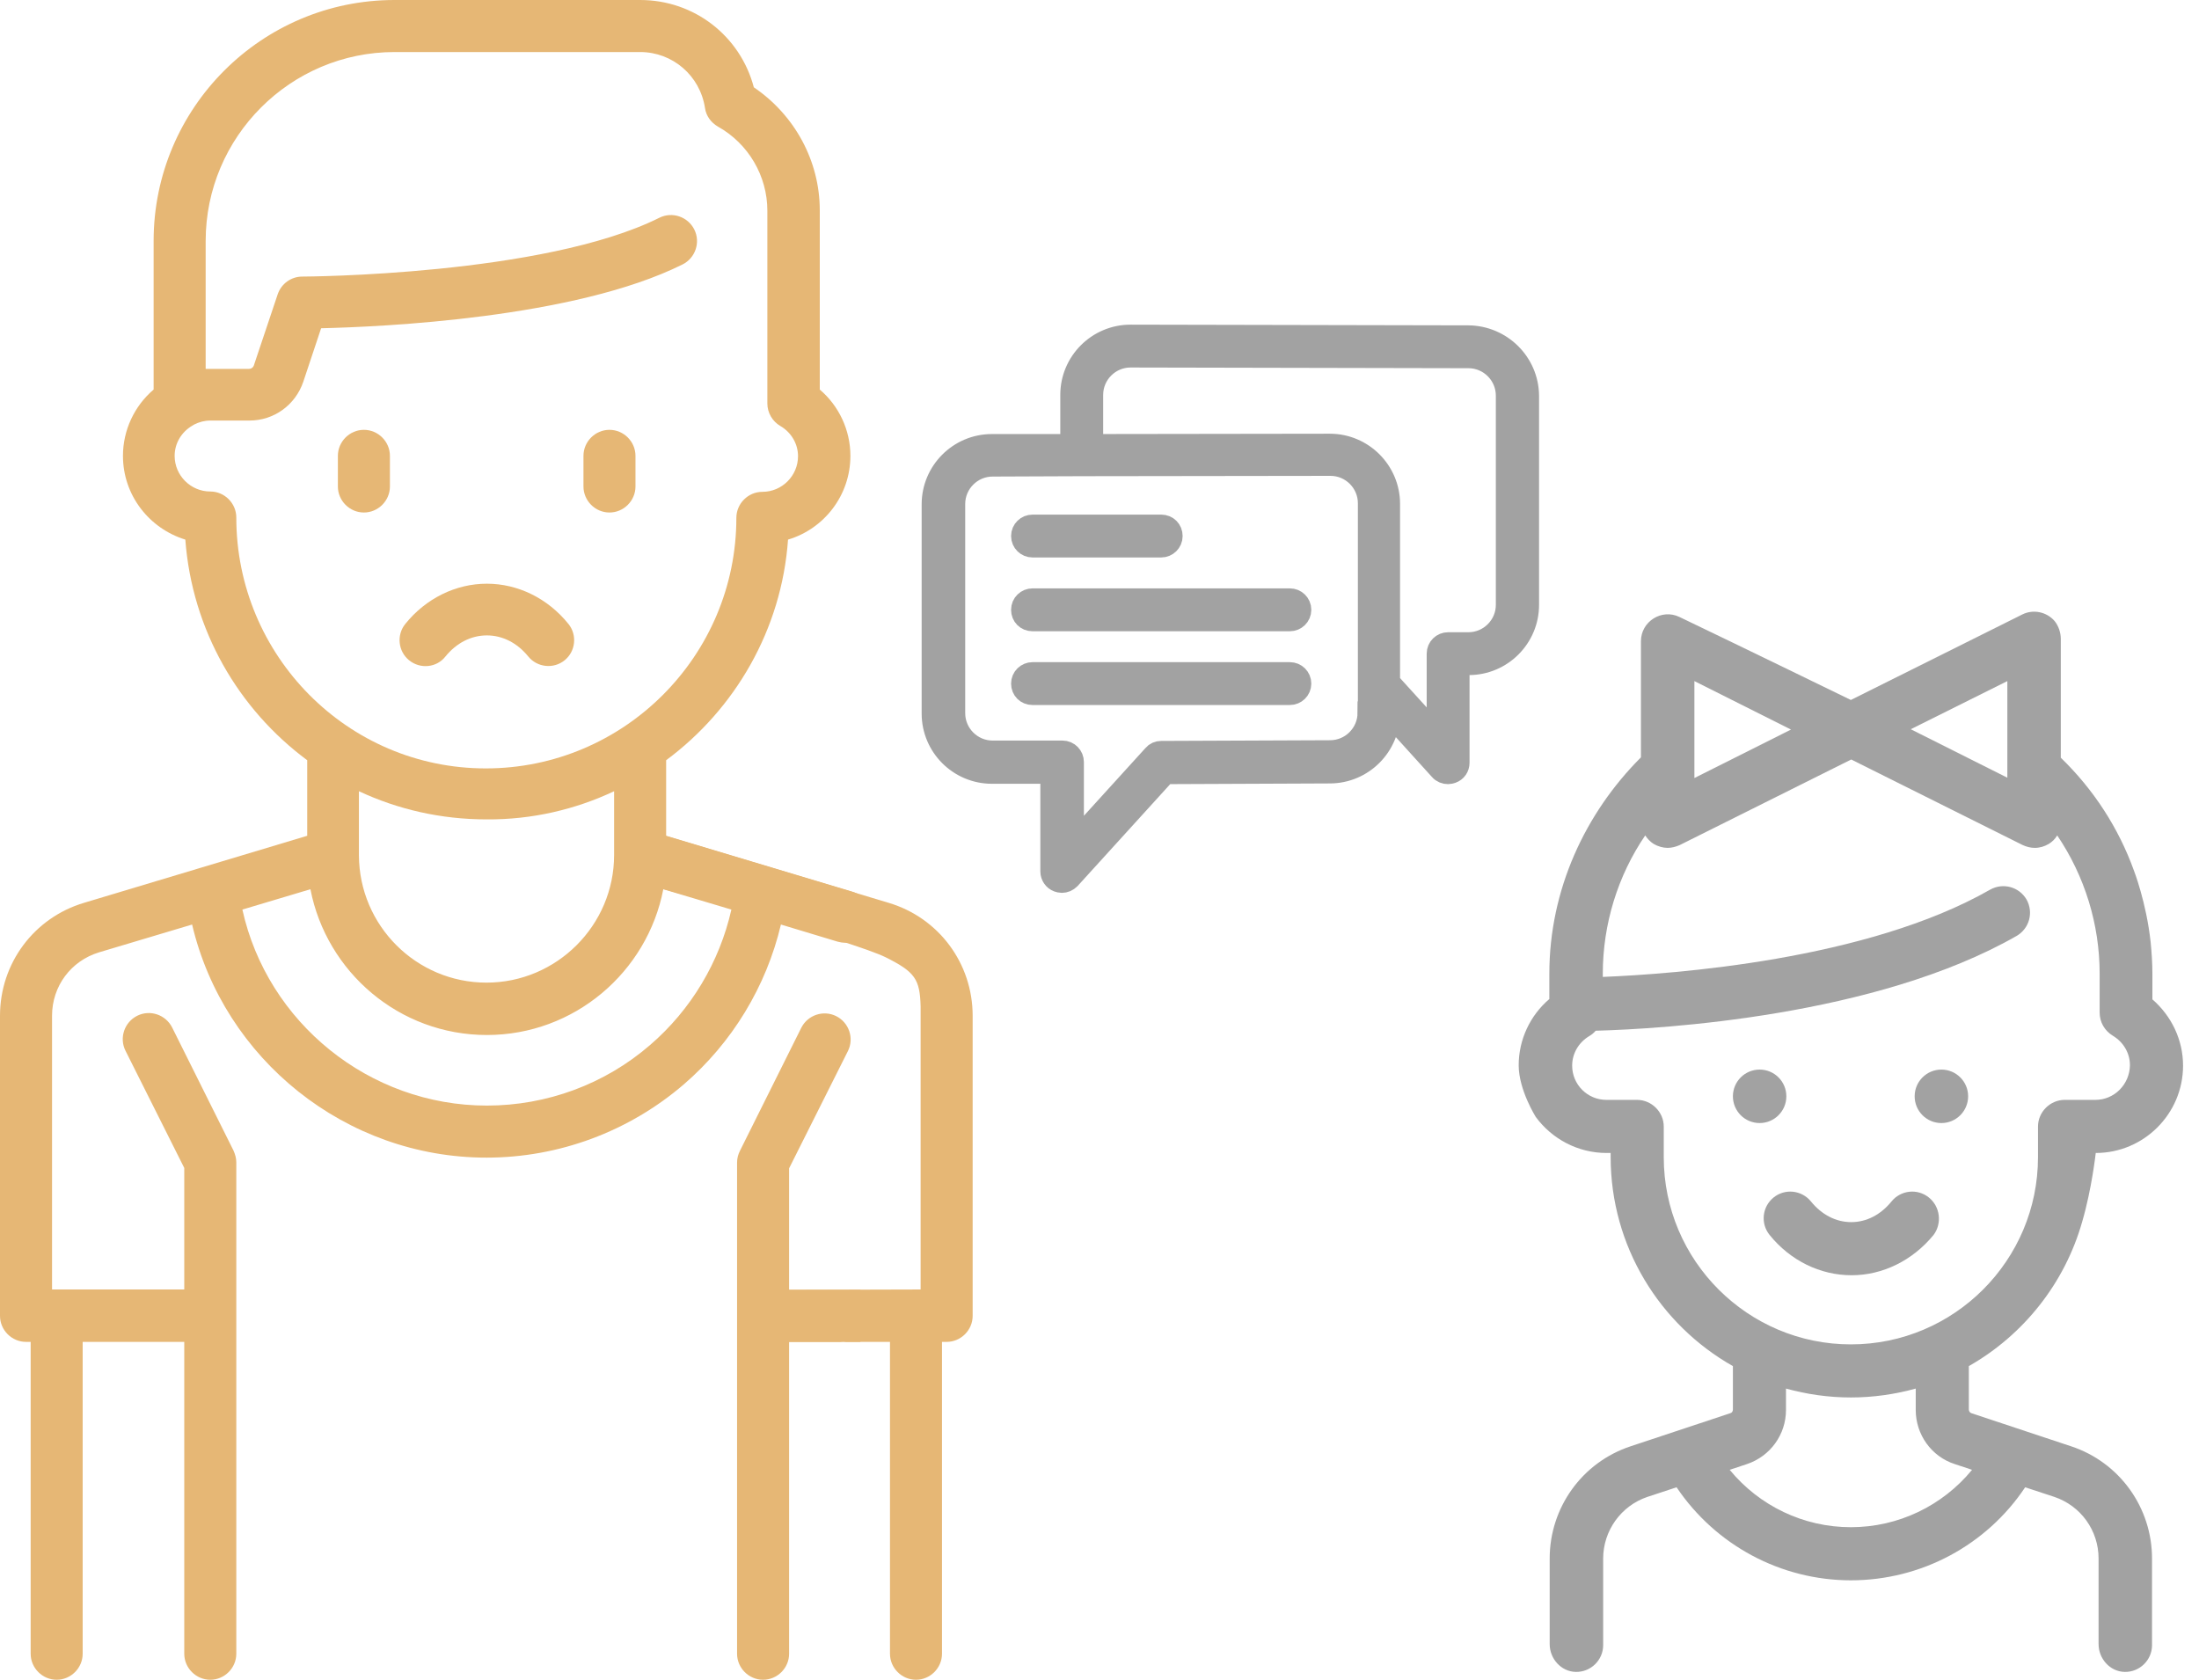 <svg width="72" height="55" viewBox="0 0 72 55" fill="none" xmlns="http://www.w3.org/2000/svg">
<g clip-path="url(#clip0)">
<path d="M27.914 29.198L21.811 27.366V24.892C24.063 23.223 25.592 20.621 25.802 17.668C26.981 17.318 27.844 16.221 27.844 14.926C27.844 14.085 27.471 13.292 26.841 12.755V6.885C26.841 5.275 26.024 3.769 24.682 2.859C24.238 1.179 22.733 0 20.959 0H12.918C8.566 0 5.03 3.536 5.03 7.889V12.755C4.4 13.292 4.026 14.085 4.026 14.926C4.026 16.221 4.89 17.306 6.068 17.668C6.29 20.632 7.807 23.223 10.059 24.892V27.366L2.754 29.56C1.109 30.05 0 31.544 0 33.259V43.085C0 43.552 0.385 43.937 0.852 43.937H1.004V54.148C1.004 54.615 1.389 55 1.856 55C2.322 55 2.707 54.615 2.707 54.148V43.937H6.033V54.148C6.033 54.615 6.418 55 6.885 55C7.352 55 7.737 54.615 7.737 54.148V38.055C7.737 37.927 7.702 37.799 7.644 37.67L5.637 33.644C5.426 33.224 4.913 33.049 4.493 33.259C4.073 33.469 3.898 33.983 4.108 34.403L6.033 38.242V42.221H1.856H1.704V33.259C1.704 32.291 2.322 31.462 3.244 31.182L6.29 30.272C7.329 34.683 11.32 37.904 15.929 37.904C18.298 37.904 20.586 37.052 22.383 35.511C23.97 34.146 25.09 32.302 25.569 30.272L27.424 30.832C27.506 30.855 27.587 30.867 27.669 30.867C28.031 30.867 28.369 30.633 28.486 30.26C28.614 29.805 28.358 29.338 27.914 29.198ZM7.737 16.945C7.737 16.478 7.352 16.093 6.885 16.093C6.243 16.093 5.718 15.568 5.718 14.926C5.718 14.517 5.94 14.144 6.302 13.934C6.325 13.922 6.337 13.911 6.36 13.899C6.523 13.817 6.698 13.77 6.885 13.77H8.169C8.974 13.77 9.674 13.257 9.931 12.498L10.514 10.748C12.51 10.701 18.812 10.421 22.348 8.659C22.768 8.449 22.943 7.936 22.733 7.515C22.523 7.095 22.009 6.92 21.589 7.13C17.797 9.021 9.978 9.056 9.896 9.056C9.534 9.056 9.208 9.289 9.091 9.639L8.309 11.973C8.286 12.032 8.227 12.078 8.157 12.078H6.885C6.839 12.078 6.78 12.078 6.734 12.078V7.889C6.734 4.481 9.511 1.704 12.918 1.704H20.959C22.021 1.704 22.92 2.474 23.083 3.536C23.118 3.793 23.281 4.014 23.503 4.143C24.507 4.703 25.125 5.765 25.125 6.897V13.21C25.125 13.514 25.289 13.794 25.545 13.945C25.907 14.155 26.129 14.529 26.129 14.937C26.129 15.579 25.604 16.104 24.962 16.104C24.495 16.104 24.11 16.489 24.11 16.956C24.11 21.473 20.434 25.16 15.906 25.16C11.378 25.16 7.737 21.461 7.737 16.945ZM20.107 25.907V27.996C20.107 30.295 18.228 32.174 15.929 32.174C13.63 32.174 11.763 30.307 11.752 28.008V27.996V25.907C13.024 26.502 14.436 26.829 15.929 26.829C17.423 26.841 18.847 26.502 20.107 25.907ZM21.286 34.216C19.804 35.5 17.902 36.2 15.941 36.2C12.09 36.2 8.752 33.481 7.936 29.782L10.164 29.116C10.69 31.824 13.07 33.889 15.941 33.889C18.8 33.889 21.192 31.835 21.718 29.116L23.947 29.782C23.561 31.497 22.628 33.061 21.286 34.216Z" fill="#E6B775"/>
<path d="M13.397 21.621C13.759 21.913 14.296 21.866 14.587 21.493C14.949 21.049 15.428 20.805 15.941 20.805C16.454 20.805 16.933 21.049 17.295 21.493C17.587 21.855 18.123 21.913 18.485 21.621C18.847 21.33 18.905 20.793 18.613 20.431C17.937 19.591 16.956 19.112 15.941 19.112C14.926 19.112 13.945 19.591 13.269 20.431C12.977 20.793 13.035 21.33 13.397 21.621Z" fill="#E6B775"/>
<path d="M11.915 14.074C11.448 14.074 11.063 14.459 11.063 14.926V15.929C11.063 16.396 11.448 16.781 11.915 16.781C12.382 16.781 12.767 16.396 12.767 15.929V14.926C12.767 14.459 12.382 14.074 11.915 14.074Z" fill="#E6B775"/>
<path d="M19.955 14.074C19.489 14.074 19.104 14.459 19.104 14.926V15.929C19.104 16.396 19.489 16.781 19.955 16.781C20.422 16.781 20.807 16.396 20.807 15.929V14.926C20.807 14.459 20.422 14.074 19.955 14.074Z" fill="#E6B775"/>
<path d="M28.159 42.233H25.837V38.254L27.763 34.414C27.973 33.994 27.798 33.481 27.378 33.271C26.957 33.061 26.444 33.236 26.234 33.656L24.227 37.682C24.168 37.799 24.133 37.927 24.133 38.067V54.148C24.133 54.615 24.518 55 24.985 55C25.452 55 25.837 54.615 25.837 54.148V43.937H27.506C27.541 43.937 27.564 43.925 27.599 43.925C27.634 43.925 27.658 43.925 27.693 43.937H28.171V42.233H28.159Z" fill="#E6B775"/>
<path d="M25.814 43.937H29.14V54.148C29.14 54.615 29.525 55 29.992 55C30.458 55 30.843 54.615 30.843 54.148V43.937H30.995C31.462 43.937 31.847 43.552 31.847 43.085V33.259C31.847 31.544 30.738 30.05 29.093 29.56L21.788 27.366L21.694 29.105C21.694 29.105 27.938 30.82 29 31.345C29.957 31.824 30.12 32.057 30.143 32.956C30.143 33.037 30.143 42.221 30.143 42.221L25.826 42.233L25.814 43.937Z" fill="#E6B775"/>
<path d="M71.478 34.893C71.478 34.053 71.104 33.271 70.474 32.722V31.894C70.474 31.544 70.451 31.194 70.416 30.843C70.276 29.548 69.867 28.498 69.867 28.498C69.365 27.109 68.549 25.849 67.475 24.81V20.924C67.475 20.714 67.405 20.504 67.277 20.34C67.008 20.025 66.565 19.944 66.215 20.119L60.601 22.919C60.601 22.919 56.984 21.157 54.988 20.201C54.405 19.92 53.728 20.352 53.728 20.994V24.005C53.728 24.017 53.728 24.028 53.728 24.028V24.798C51.907 26.619 50.729 29.128 50.729 31.882V32.711C50.099 33.247 49.725 34.041 49.725 34.881C49.725 35.686 50.285 36.573 50.285 36.573C50.81 37.285 51.651 37.752 52.608 37.752H52.736V37.88C52.736 40.809 54.346 43.377 56.739 44.73V46.154C56.739 46.213 56.704 46.259 56.657 46.271L53.389 47.356C51.802 47.881 50.74 49.363 50.74 51.032V53.833C50.74 54.311 51.114 54.732 51.592 54.743C52.082 54.755 52.491 54.358 52.491 53.868V51.032C52.491 50.122 53.074 49.305 53.938 49.013L54.895 48.698C56.167 50.589 58.302 51.744 60.601 51.744C62.912 51.744 65.048 50.589 66.308 48.698L67.265 49.013C68.129 49.305 68.712 50.11 68.712 51.032V53.833C68.712 54.311 69.085 54.732 69.564 54.743C70.054 54.755 70.462 54.358 70.462 53.868V51.032C70.462 49.363 69.4 47.881 67.813 47.356L64.546 46.271C64.499 46.259 64.464 46.201 64.464 46.154V44.73C66.25 43.715 67.603 42.023 68.175 40.004C68.49 38.931 68.619 37.752 68.619 37.752C70.194 37.752 71.478 36.468 71.478 34.893ZM65.725 22.301V25.464L62.562 23.877L65.725 22.301ZM55.478 22.301L58.641 23.888L55.478 25.475V22.301ZM64.569 48.126C63.601 49.305 62.154 50.005 60.601 50.005C59.049 50.005 57.602 49.305 56.634 48.126L57.194 47.94C57.964 47.683 58.477 46.971 58.477 46.166V45.466C59.154 45.652 59.866 45.757 60.601 45.757C61.337 45.757 62.048 45.652 62.725 45.466V46.166C62.725 46.971 63.239 47.695 64.009 47.94L64.569 48.126ZM68.607 36.013H67.603C67.125 36.013 66.728 36.41 66.728 36.888V37.764C66.728 37.775 66.728 37.775 66.728 37.787V37.892C66.728 41.264 63.986 44.019 60.601 44.019C57.229 44.019 54.475 41.276 54.475 37.892V36.888C54.475 36.41 54.078 36.013 53.599 36.013H52.596C51.977 36.013 51.476 35.511 51.476 34.893C51.476 34.496 51.686 34.134 52.036 33.924C52.117 33.877 52.187 33.819 52.246 33.749C54.405 33.691 61.418 33.282 66.028 30.645C66.448 30.4 66.588 29.875 66.355 29.455C66.11 29.035 65.584 28.895 65.164 29.128C61.127 31.439 54.778 31.894 52.479 31.987V31.882C52.479 30.26 52.969 28.673 53.868 27.354C53.938 27.459 54.031 27.564 54.148 27.634C54.288 27.716 54.451 27.762 54.603 27.762C54.731 27.762 54.871 27.727 55 27.669L60.613 24.868L66.226 27.669C66.355 27.727 66.483 27.762 66.623 27.762C66.786 27.762 66.938 27.716 67.078 27.634C67.195 27.564 67.288 27.471 67.358 27.354C68.257 28.684 68.747 30.26 68.747 31.882V33.154C68.747 33.469 68.91 33.749 69.179 33.913C69.529 34.123 69.739 34.484 69.739 34.881C69.727 35.511 69.225 36.013 68.607 36.013Z" fill="#A2A2A2"/>
<path d="M63.157 39.211C62.784 38.907 62.235 38.966 61.932 39.339C61.582 39.771 61.115 40.016 60.613 40.016C60.111 40.016 59.645 39.771 59.294 39.339C58.991 38.966 58.443 38.907 58.069 39.211C57.696 39.514 57.637 40.062 57.941 40.436C58.618 41.276 59.598 41.755 60.625 41.755C61.64 41.755 62.62 41.276 63.309 40.436C63.589 40.062 63.531 39.514 63.157 39.211Z" fill="#A2A2A2"/>
<path d="M57.614 36.772C58.097 36.772 58.489 36.38 58.489 35.896C58.489 35.413 58.097 35.021 57.614 35.021C57.13 35.021 56.739 35.413 56.739 35.896C56.739 36.38 57.13 36.772 57.614 36.772Z" fill="#A2A2A2"/>
<path d="M63.565 36.772C64.049 36.772 64.441 36.38 64.441 35.896C64.441 35.413 64.049 35.021 63.565 35.021C63.082 35.021 62.69 35.413 62.69 35.896C62.69 36.38 63.082 36.772 63.565 36.772Z" fill="#A2A2A2"/>
<path d="M33.807 17.878H38.02C38.195 17.878 38.347 17.738 38.347 17.551C38.347 17.365 38.207 17.225 38.02 17.225H33.807C33.632 17.225 33.48 17.365 33.48 17.551C33.48 17.738 33.632 17.878 33.807 17.878Z" fill="#A2A2A2" stroke="#A2A2A2" stroke-width="0.75" stroke-miterlimit="10"/>
<path d="M42.233 19.64H33.807C33.632 19.64 33.48 19.78 33.48 19.967C33.48 20.154 33.62 20.294 33.807 20.294H42.233C42.408 20.294 42.56 20.154 42.56 19.967C42.56 19.78 42.408 19.64 42.233 19.64Z" fill="#A2A2A2" stroke="#A2A2A2" stroke-width="0.75" stroke-miterlimit="10"/>
<path d="M42.233 22.056H33.807C33.632 22.056 33.48 22.196 33.48 22.383C33.48 22.569 33.62 22.709 33.807 22.709H42.233C42.408 22.709 42.56 22.569 42.56 22.383C42.56 22.196 42.408 22.056 42.233 22.056Z" fill="#A2A2A2" stroke="#A2A2A2" stroke-width="0.75" stroke-miterlimit="10"/>
<path d="M48.08 11.028L37.017 11.005C35.955 11.005 35.091 11.868 35.091 12.93V14.587H32.477C31.415 14.587 30.552 15.451 30.552 16.513V23.363C30.552 24.425 31.415 25.288 32.477 25.288H34.438V28.533C34.438 28.661 34.519 28.79 34.648 28.836C34.683 28.848 34.729 28.86 34.764 28.86C34.858 28.86 34.939 28.825 35.009 28.755L38.149 25.3L43.54 25.277C44.602 25.277 45.466 24.413 45.466 23.351V23.316L47.169 25.195C47.228 25.265 47.321 25.3 47.414 25.3C47.45 25.3 47.496 25.288 47.531 25.277C47.66 25.23 47.741 25.113 47.741 24.974V21.729H48.091C49.153 21.729 50.017 20.866 50.017 19.804V12.954C50.005 11.892 49.142 11.04 48.08 11.028ZM44.824 23.34C44.824 24.04 44.252 24.612 43.552 24.612L38.02 24.635C37.927 24.635 37.845 24.67 37.787 24.74L35.114 27.681V24.95C35.114 24.775 34.974 24.623 34.788 24.623H32.5C31.8 24.623 31.228 24.052 31.228 23.351V16.501C31.228 15.801 31.8 15.229 32.5 15.229L35.441 15.217L43.563 15.206C44.264 15.206 44.835 15.778 44.835 16.478V22.453V23.34H44.824ZM49.352 19.804C49.352 20.504 48.78 21.076 48.08 21.076H47.414C47.239 21.076 47.088 21.216 47.088 21.402V24.133L45.466 22.348V16.501C45.466 15.439 44.602 14.576 43.54 14.576L35.745 14.587V12.93C35.745 12.23 36.316 11.658 37.017 11.658L48.08 11.681C48.78 11.681 49.352 12.253 49.352 12.954V19.804Z" fill="#A2A2A2" stroke="#A2A2A2" stroke-width="0.75" stroke-miterlimit="10"/>
</g>
<defs>
<clipPath id="clip0">
<rect width="71.478" height="55" fill="white"/>
</clipPath>
</defs>
</svg>
